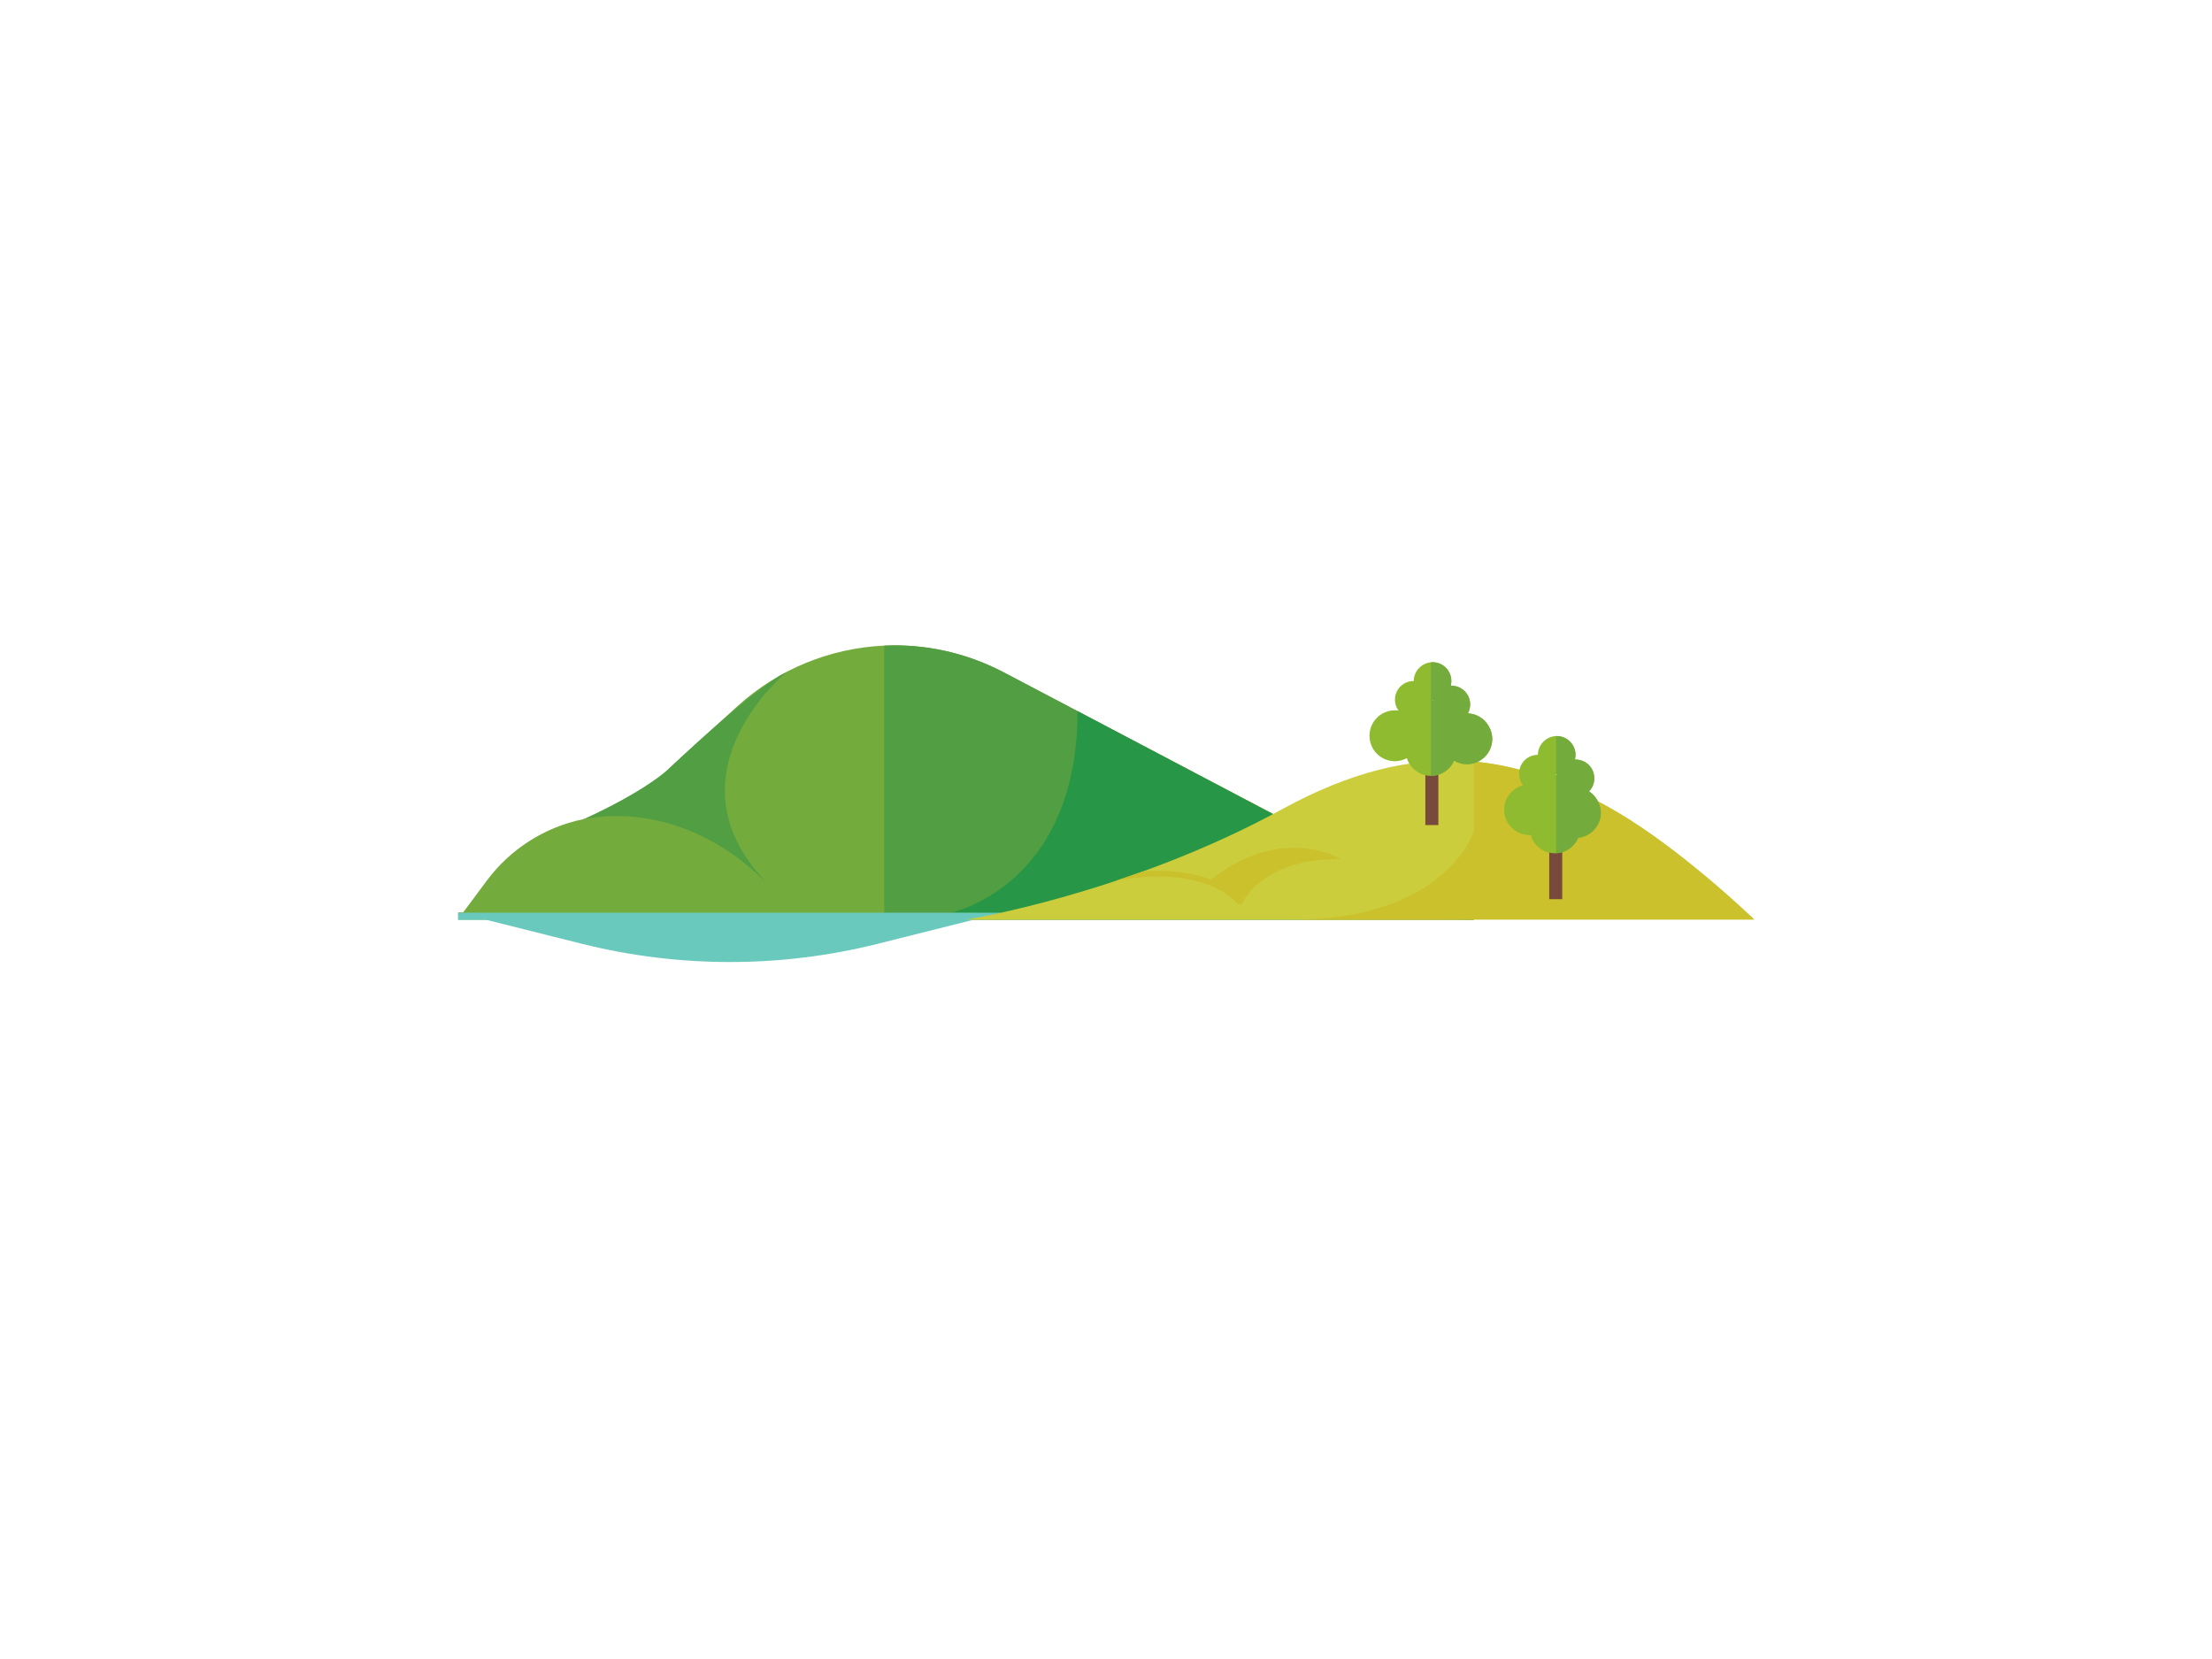 <?xml version="1.0" encoding="utf-8"?>
<!-- Generator: Adobe Illustrator 18.1.0, SVG Export Plug-In . SVG Version: 6.00 Build 0)  -->
<!DOCTYPE svg PUBLIC "-//W3C//DTD SVG 1.1//EN" "http://www.w3.org/Graphics/SVG/1.1/DTD/svg11.dtd">
<svg version="1.1" id="Layer_1" xmlns="http://www.w3.org/2000/svg" xmlns:xlink="http://www.w3.org/1999/xlink" x="0px" y="0px"
	 viewBox="0 0 800 600" enable-background="new 0 0 800 600" xml:space="preserve">
<path fill="#74AB3D" d="M165.7,332.6v-2.6l1.8,0l8.4-11.3c8.5-11.5,20.9-19.5,34.9-22.4h0c9.4-2,18-6.4,25.1-12.8l30.7-28
	c14.9-13.6,33.8-21.1,53.1-22c14.7-0.7,29.6,2.5,43.2,9.6l170.2,89.5H165.7z"/>
<path fill="#529E43" d="M362.9,243.1c-13.6-7.1-28.5-10.3-43.1-9.6l0,0v99.1l213.3,0L362.9,243.1z"/>
<path fill="#529E43" d="M274.6,316.3L274.6,316.3c-32.9-38.1,9.8-73.2,9.8-73.2c-12.4,6.1-42.7,35.1-42.7,35.1s-7.9,7.7-30.9,18.2
	c0,0,33.5-9.3,65.7,22.2L274.6,316.3z"/>
<path fill="#279646" d="M343.9,330.1c0,0,45.8-9.4,45.8-72.9c0,0,126.7,67,143.4,75.4L343.9,330.1z"/>
<path fill="#69C9BD" d="M362.2,330.1H165.7v2.6l10.3,0l34.7,8.7c35,8.7,71.6,8.7,106.5,0L362.2,330.1z"/>
<g>
	<g>
		<path fill="none" stroke="#69C9BD" stroke-miterlimit="10" d="M489.2,321.3"/>
	</g>
</g>
<g>
	<g>
		<path fill="none" stroke="#69C9BD" stroke-miterlimit="10" d="M491.9,326.6"/>
	</g>
</g>
<path fill="#CCCD3C" d="M634.4,332.6c0,0-25.3-24.5-49.3-38.7c-35.7-21.1-72-28.3-121.3-1.3c-56,30.7-114.4,40-114.4,40H634.4z"/>
<path fill="#CAC12C" d="M533.1,275.4v25.1v32h101.3c0,0-25.3-24.5-49.3-38.7C568.4,284,551.4,277.1,533.1,275.4z"/>
<g>
	<rect x="515.5" y="273.8" fill="#784A3B" width="4.7" height="24.6"/>
	<path fill="#8FBB30" d="M530.9,258c0.5-1,0.8-2.1,0.8-3.2c0-3.8-3-6.8-6.8-6.8c-0.1,0-0.2,0-0.2,0c0.1-0.5,0.2-1.1,0.2-1.7
		c0-3.8-3.1-6.8-6.8-6.8s-6.8,3.1-6.8,6.8c0,0,0,0,0,0c0,0,0,0,0,0c-3.8,0-6.8,3-6.8,6.8c0,1.5,0.5,2.8,1.3,3.9
		c-0.4-0.1-0.8-0.1-1.3-0.1c-5.1,0-9.2,4.1-9.2,9.2c0,5.1,4.1,9.2,9.2,9.2c1.5,0,3-0.4,4.3-1.1c1.2,3.7,4.6,6.4,8.7,6.4
		c3.8,0,7-2.3,8.4-5.5c1.4,0.8,2.9,1.3,4.6,1.3c5.1,0,9.2-4.1,9.2-9.2C539.6,262.2,535.7,258.2,530.9,258z M518.3,253.1
		c0,0.1-0.1,0.2-0.1,0.4c-0.1,0-0.1,0-0.2,0c0-0.1,0-0.2,0-0.3c0,0,0,0,0,0c0,0,0,0,0,0C518.1,253.1,518.2,253.1,518.3,253.1z"/>
	<path fill="#74AB3D" d="M530.9,258c0.5-1,0.8-2.1,0.8-3.2c0-3.8-3-6.8-6.8-6.8c-0.1,0-0.2,0-0.2,0c0.1-0.5,0.2-1.1,0.2-1.7
		c0-3.8-3.1-6.8-6.8-6.8c-0.2,0-0.4,0-0.6,0v41.1c3.8,0,7-2.3,8.4-5.5c1.4,0.8,2.9,1.3,4.6,1.3c5.1,0,9.2-4.1,9.2-9.2
		C539.6,262.2,535.7,258.2,530.9,258z M518.2,253.4c-0.1,0-0.1,0-0.2,0c0-0.1,0-0.2,0-0.3c0,0,0,0,0,0c0,0,0,0,0,0
		c0.1,0,0.2,0,0.2,0C518.3,253.2,518.2,253.3,518.2,253.4z"/>
</g>
<g>
	<rect x="560.3" y="300.6" fill="#784A3B" width="4.7" height="24.6"/>
	<path fill="#8FBB30" d="M578.9,293.9c0-3.2-1.7-6.1-4.2-7.7c1.2-1.2,1.9-2.9,1.9-4.7c0-3.8-3-6.8-6.8-6.8c-0.1,0-0.2,0-0.2,0
		c0.1-0.5,0.2-1.1,0.2-1.7c0-3.8-3.1-6.8-6.8-6.8s-6.8,3.1-6.8,6.8c0,0,0,0,0,0c0,0,0,0,0,0c-3.8,0-6.8,3-6.8,6.8
		c0,1.6,0.5,3,1.4,4.2c-3.9,1.1-6.8,4.6-6.8,8.8c0,5.1,4.1,9.2,9.2,9.2c0.1,0,0.2,0,0.4,0c1.1,3.8,4.6,6.6,8.8,6.6
		c3.8,0,7-2.3,8.4-5.6C575.3,302.6,578.9,298.7,578.9,293.9z M563.1,279.9c0,0.1-0.1,0.2-0.1,0.4c-0.1,0-0.1,0-0.2,0
		c0-0.1,0-0.2,0-0.3c0,0,0,0,0,0c0,0,0,0,0,0C563,279.9,563,279.9,563.1,279.9z"/>
	<path fill="#74AB3D" d="M574.7,286.2c1.2-1.2,1.9-2.9,1.9-4.7c0-3.8-3-6.8-6.8-6.8c-0.1,0-0.2,0-0.2,0c0.1-0.5,0.2-1.1,0.2-1.7
		c0-3.8-3.1-6.8-6.8-6.8c-0.1,0-0.1,0-0.2,0v42.4c3.6-0.2,6.6-2.4,8-5.6c4.6-0.5,8.2-4.4,8.2-9.1
		C578.9,290.7,577.2,287.9,574.7,286.2z M563,280.3c-0.1,0-0.1,0-0.2,0c0-0.1,0-0.2,0-0.3c0,0,0,0,0,0c0,0,0,0,0,0
		c0.1,0,0.2,0,0.2,0C563.1,280,563.1,280.1,563,280.3z"/>
</g>
<path fill="#CAC12C" d="M533.1,300.6c0,0-9.9,32-65.6,32l65.6,0V300.6z"/>
<path fill="#CAC12C" d="M403.4,318.6c0,0,29.7-6.8,44.1,8.1c0,0,2,1.4,2.5-1.4c0,0-10.4-11.9-36.4-10.2L403.4,318.6z"/>
<path fill="#CAC12C" d="M450.1,325.2c0,0,7.8-14.9,34.7-14.5c0,0-20.3-13-46.8,7.3L450.1,325.2z"/>
</svg>
